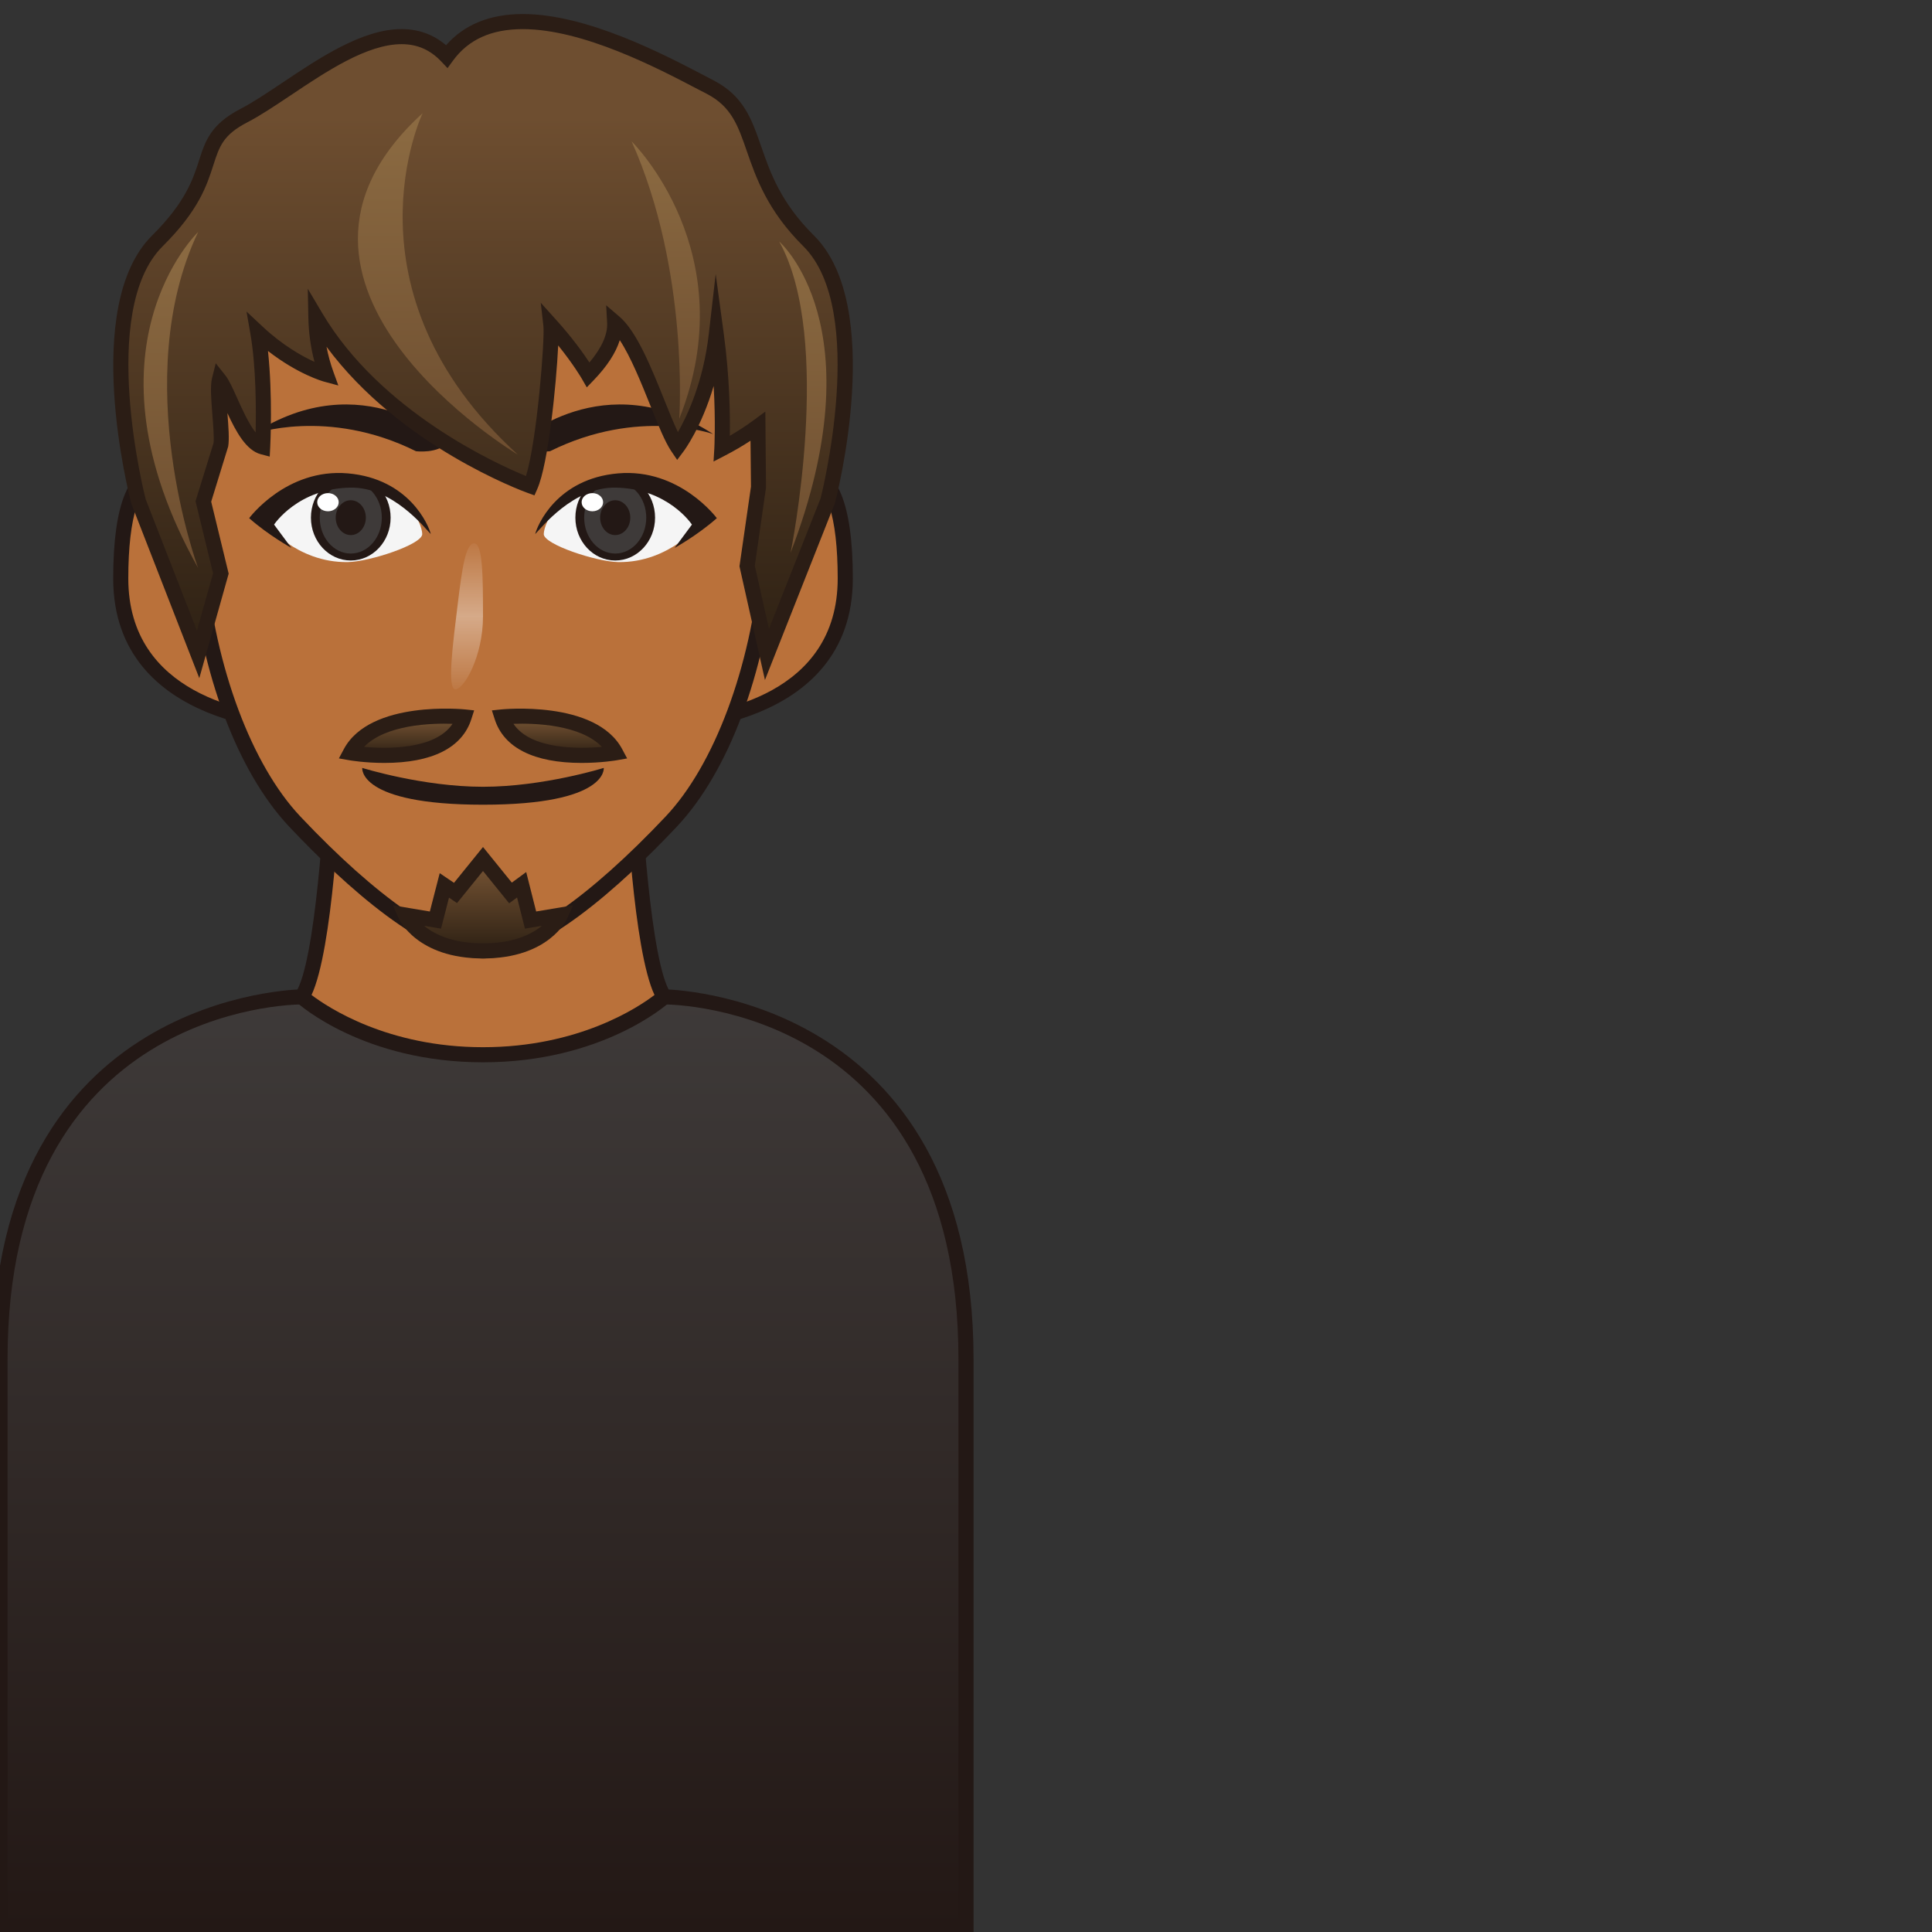 <?xml version="1.0" encoding="utf-8"?>
<!-- Generator: Adobe Illustrator 17.0.0, SVG Export Plug-In . SVG Version: 6.00 Build 0)  -->
<!DOCTYPE svg PUBLIC "-//W3C//DTD SVG 1.1//EN" "http://www.w3.org/Graphics/SVG/1.1/DTD/svg11.dtd">
<svg version="1.1" id="レイヤー_1" xmlns="http://www.w3.org/2000/svg" xmlns:xlink="http://www.w3.org/1999/xlink" x="0px"
	 y="0px" width="64px" height="64px" viewBox="0 0 64 64" style="enable-background:new 0 0 64 64;" xml:space="preserve">
<rect x="0" y="0" width="64" height="64" fill="#333333" stroke="none"/>
<g>
	<g>
		<linearGradient id="SVGID_1_" gradientUnits="userSpaceOnUse" x1="16" y1="33.024" x2="16" y2="64">
			<stop  offset="0" style="stop-color:#3E3A39"/>
			<stop  offset="1" style="stop-color:#231815"/>
		</linearGradient>
		<path style="fill:url(#SVGID_1_);" d="M22,33.024c0,0,10,0,10,12S32,64,32,64H0c0,0,0-6.976,0-18.976s10-12,10-12H22z
			"/>
		<path style="fill:#231815;" d="M32.25,64.25h-32.5V45.023c0-12.11,10.147-12.25,10.25-12.25h12
			c0.103,0,10.25,0.14,10.25,12.25V64.25z M0.25,63.75h31.5V45.023c0-11.602-9.352-11.749-9.75-11.75H10
			c-0.398,0.001-9.75,0.148-9.75,11.75V63.75z"/>
	</g>
	<g>
		<g>
			<path style="fill:#BA713A;" d="M20.924,25.024H16h-4.924c0,0-0.242,6.75-1.076,8
				c0,0,2.125,1.917,6,1.917s6-1.917,6-1.917C21.167,31.774,20.924,25.024,20.924,25.024z"/>
			<path style="fill:#231815;" d="M16,35.19c-3.926,0-6.078-1.9-6.167-1.981l-0.16-0.145
				l0.12-0.18c0.651-0.977,0.967-6.013,1.034-7.87l0.009-0.241h10.331
				l0.009,0.241c0.066,1.857,0.382,6.893,1.034,7.87l0.12,0.18l-0.16,0.145
				C22.078,33.29,19.926,35.19,16,35.19z M10.32,32.96
				C10.864,33.373,12.845,34.69,16,34.69c3.165,0,5.139-1.316,5.681-1.73
				c-0.7-1.491-0.944-6.41-0.997-7.687h-9.367
				C11.264,26.551,11.019,31.468,10.32,32.96z"/>
		</g>
		<g>
			<path style="fill:#BA713A;" d="M26,15.938c0,0,2-1.612,2,3.225S22,24,22,24L26,15.938z"/>
			<path style="fill:#231815;" d="M22,24.25h-0.403l4.247-8.507
				c0.04-0.032,0.402-0.313,0.861-0.313c1.026,0,1.546,1.256,1.546,3.732
				C28.25,24.192,22.062,24.25,22,24.25z M26.196,16.104l-3.784,7.627
				C23.738,23.636,27.75,23.025,27.75,19.163c0-2.054-0.381-3.232-1.046-3.232
				C26.483,15.93,26.28,16.049,26.196,16.104z"/>
		</g>
		<g>
			<path style="fill:#BA713A;" d="M6,15.938c0,0-2-1.612-2,3.225S10,24,10,24L6,15.938z"/>
			<path style="fill:#231815;" d="M10.403,24.25H10c-0.062,0-6.25-0.058-6.25-5.087
				c0-2.477,0.52-3.732,1.546-3.732c0.459,0,0.821,0.281,0.861,0.313l0.067,0.083
				L10.403,24.25z M5.296,15.93c-0.665,0-1.046,1.178-1.046,3.232
				c0,3.862,4.012,4.473,5.338,4.569l-3.784-7.627
				C5.72,16.048,5.517,15.93,5.296,15.93z"/>
		</g>
		<g>
			<path style="fill:#BA713A;" d="M16,4c-5.662,0-10.632,1.747-9.437,14.667
				c0.36,3.898,1.708,6.967,3.205,8.553C11.299,28.842,14.101,31.5,16,31.5
				s4.701-2.658,6.232-4.28c1.497-1.586,2.845-4.655,3.205-8.553
				C26.632,5.747,21.662,4,16,4z"/>
			<path style="fill:#231815;" d="M16,31.75c-1.901,0-4.537-2.37-6.414-4.359
				c-1.713-1.814-2.937-5.067-3.272-8.702C5.752,12.613,6.502,8.537,8.607,6.229
				C10.61,4.032,13.61,3.75,16,3.75s5.39,0.282,7.393,2.479
				c2.105,2.309,2.855,6.385,2.293,12.461c-0.336,3.634-1.559,6.887-3.272,8.702
				C20.537,29.38,17.901,31.75,16,31.75z M16,4.25c-2.429,0-5.163,0.275-7.023,2.315
				c-2.005,2.199-2.713,6.15-2.165,12.078c0.321,3.474,1.523,6.694,3.138,8.405
				C12.47,29.718,14.675,31.25,16,31.25s3.53-1.532,6.05-4.202
				c1.614-1.71,2.816-4.931,3.138-8.405c0.548-5.928-0.16-9.879-2.165-12.078
				C21.163,4.525,18.429,4.25,16,4.25z"/>
		</g>
	</g>
	<g>
		<path style="fill:#231815;" d="M12,25.438c0,0,2,0.625,4,0.625s4-0.625,4-0.625s0.156,1.219-4,1.219S12,25.438,12,25.438
			z"/>
		<g>
			<g>
				<path style="fill:#F5F5F5;" d="M18.013,17.693c0-0.343,0.573-1.765,2.465-1.765
					s2.749,1.391,2.749,1.391s-1.034,1.328-2.749,1.301
					C19.765,18.609,18.013,18.036,18.013,17.693z"/>
				<ellipse style="fill:#231815;" cx="20.38" cy="17.148" rx="1.32" ry="1.419"/>
				<ellipse style="fill:#3E3A39;" cx="20.38" cy="17.148" rx="1.028" ry="1.189"/>
				<ellipse style="fill:#231815;" cx="20.38" cy="17.148" rx="0.499" ry="0.577"/>
				<path style="fill:#231815;" d="M20.478,15.681c-2.041,0.175-2.682,1.732-2.749,2.012
					c0.203-0.206,1.259-1.558,2.651-1.54c1.756,0.022,2.541,1.225,2.541,1.225
					c-0.024,0.036-0.573,0.772-0.573,0.772s0.76-0.42,1.398-0.985
					C23.746,17.165,22.519,15.505,20.478,15.681z"/>
				<ellipse style="fill:#FFFFFF;" cx="19.623" cy="16.636" rx="0.356" ry="0.301"/>
			</g>
			<g>
				<path style="fill:#F5F5F5;" d="M13.987,17.693c0-0.343-0.573-1.765-2.465-1.765
					s-2.749,1.391-2.749,1.391s1.034,1.328,2.749,1.301
					C12.235,18.609,13.987,18.036,13.987,17.693z"/>
				<ellipse style="fill:#231815;" cx="11.62" cy="17.148" rx="1.32" ry="1.419"/>
				<ellipse style="fill:#3E3A39;" cx="11.62" cy="17.148" rx="1.028" ry="1.189"/>
				<ellipse style="fill:#231815;" cx="11.62" cy="17.148" rx="0.499" ry="0.577"/>
				<path style="fill:#231815;" d="M11.522,15.681c2.041,0.175,2.682,1.732,2.749,2.012
					c-0.203-0.206-1.259-1.558-2.651-1.54c-1.756,0.022-2.541,1.225-2.541,1.225
					c0.024,0.036,0.573,0.772,0.573,0.772s-0.76-0.42-1.398-0.985
					C8.254,17.165,9.481,15.505,11.522,15.681z"/>
				<ellipse style="fill:#FFFFFF;" cx="10.864" cy="16.636" rx="0.356" ry="0.301"/>
			</g>
		</g>
		<g>
			<path style="fill:#231815;" d="M14.844,14.648c0,0-2.844-2.624-6.469-0.268
				c0,0,2.469-0.893,5.406,0.568C13.781,14.948,14.516,15.04,14.844,14.648z"/>
			<path style="fill:#231815;" d="M17.156,14.648c0,0,2.844-2.624,6.469-0.268
				c0,0-2.469-0.893-5.406,0.568C18.219,14.948,17.484,15.04,17.156,14.648z"/>
		</g>
		<linearGradient id="SVGID_2_" gradientUnits="userSpaceOnUse" x1="15.472" y1="22.833" x2="15.472" y2="18">
			<stop  offset="0" style="stop-color:#FFFFFF;stop-opacity:0.05"/>
			<stop  offset="0.5" style="stop-color:#FFFFFF;stop-opacity:0.4"/>
			<stop  offset="1" style="stop-color:#FFFFFF;stop-opacity:0.05"/>
		</linearGradient>
		<path style="fill:url(#SVGID_2_);" d="M16,20.417c0,1.335-0.631,2.417-0.914,2.417
			c-0.283,0-0.084-1.499,0.073-2.794C15.306,18.831,15.425,18,15.708,18
			S16,19.082,16,20.417z"/>
	</g>
	<g>
		<g>
			<linearGradient id="SVGID_3_" gradientUnits="userSpaceOnUse" x1="16" y1="0.715" x2="16" y2="21.679">
				<stop  offset="0.15" style="stop-color:#6E4E30"/>
				<stop  offset="0.996" style="stop-color:#2E2114"/>
			</linearGradient>
			<path style="fill:url(#SVGID_3_);" d="M26.786,7.979c-2.288-2.272-1.445-4.153-3.261-5.093
				c-1.816-0.94-6.752-3.724-8.724-1.019c-1.849-1.959-4.897,1.019-6.714,1.959
				C6.27,4.766,7.503,5.706,5.214,7.979c-2.288,2.272-0.631,8.619-0.631,8.619
				L6.562,21.679l0.753-2.68l-0.579-2.388L7.312,14.75
				c0.075-0.451-0.148-1.756-0.046-2.164c0.319,0.402,0.772,2.042,1.436,2.219
				c0,0,0.113-2.21-0.163-3.794c1.182,1.102,2.271,1.394,2.271,1.394
				c-0.235-0.649-0.335-1.286-0.347-1.898c2.286,3.85,7.107,5.589,7.107,5.589
				C18,15.125,18.307,11.277,18.25,10.775c0.816,0.906,1.24,1.644,1.24,1.644
				c0.611-0.633,0.901-1.223,0.873-1.739c0.844,0.722,1.571,3.371,2.08,4.124
				c0,0,1.015-1.348,1.287-3.717c0.282,2.084,0.183,3.776,0.183,3.776
				c0.463-0.24,0.852-0.488,1.195-0.74L25.125,16.154L24.75,18.75l0.656,2.929
				l2.01-5.081C27.416,16.598,29.074,10.251,26.786,7.979z"/>
			<path style="fill:#2B1D15;" d="M25.34,22.526l-0.844-3.766l0.381-2.641l-0.015-1.52
				c-0.264,0.173-0.539,0.334-0.834,0.487l-0.391,0.203l0.026-0.439
				c0-0.012,0.047-0.854-0.022-2.064c-0.403,1.366-0.967,2.127-0.999,2.169
				l-0.21,0.28l-0.196-0.29c-0.208-0.308-0.433-0.866-0.693-1.513
				c-0.296-0.737-0.648-1.612-1.012-2.164c-0.132,0.422-0.42,0.865-0.862,1.324
				l-0.231,0.24l-0.166-0.289c-0.003-0.006-0.271-0.468-0.781-1.1
				c-0.063,1.308-0.328,3.929-0.692,4.754l-0.094,0.213l-0.22-0.079
				c-0.185-0.067-4.235-1.558-6.669-4.845c0.055,0.285,0.131,0.562,0.229,0.833
				l0.163,0.451l-0.463-0.125c-0.04-0.011-0.868-0.24-1.868-1.019
				c0.159,1.473,0.079,3.111,0.074,3.19l-0.016,0.309L8.638,15.047
				c-0.484-0.129-0.819-0.743-1.105-1.363c0,0.004,0,0.009,0.001,0.013
				c0.034,0.437,0.066,0.85,0.025,1.094l-0.563,1.828l0.579,2.384l-0.973,3.462
				l-2.25-5.777c-0.078-0.292-1.675-6.541,0.688-8.888
				C6.147,6.7,6.395,5.931,6.594,5.313C6.8,4.672,6.978,4.118,7.972,3.604
				c0.399-0.207,0.873-0.523,1.374-0.859c1.248-0.835,2.663-1.782,3.959-1.782
				c0.56,0,1.053,0.18,1.471,0.535c0.603-0.686,1.456-1.033,2.543-1.033
				c2.12,0,4.658,1.328,6.021,2.042l0.3,0.157
				c0.996,0.516,1.263,1.288,1.574,2.183c0.302,0.871,0.644,1.858,1.749,2.955
				c2.363,2.347,0.766,8.595,0.696,8.86L25.34,22.526z M13.304,1.463
				c-1.144,0-2.492,0.902-3.681,1.698C9.11,3.504,8.626,3.828,8.201,4.048
				C7.391,4.467,7.27,4.843,7.069,5.466c-0.215,0.67-0.483,1.503-1.679,2.69
				c-2.16,2.145-0.582,8.317-0.565,8.379l1.699,4.356l0.534-1.897l-0.581-2.391
				l0.597-1.927c0.022-0.151-0.01-0.571-0.039-0.94
				c-0.039-0.492-0.075-0.957-0.011-1.21l0.123-0.492l0.315,0.397
				c0.124,0.156,0.242,0.418,0.391,0.75c0.163,0.362,0.383,0.853,0.615,1.145
				c0.017-0.729,0.018-2.166-0.174-3.271l-0.128-0.734l0.544,0.508
				c0.663,0.618,1.299,0.972,1.708,1.159c-0.126-0.476-0.194-0.97-0.204-1.475
				L10.196,9.566l0.483,0.814c1.929,3.25,5.765,4.988,6.745,5.39
				c0.372-1.211,0.625-4.554,0.577-4.966l-0.088-0.775l0.522,0.58
				c0.526,0.583,0.891,1.096,1.09,1.399c0.406-0.48,0.608-0.931,0.587-1.312
				l-0.032-0.583l0.444,0.38c0.57,0.488,1.055,1.693,1.482,2.755
				c0.16,0.397,0.313,0.779,0.451,1.068c0.303-0.529,0.84-1.656,1.023-3.254
				l0.228-1.985l0.268,1.98c0.2,1.473,0.211,2.739,0.2,3.38
				c0.274-0.159,0.533-0.329,0.782-0.512l0.395-0.291L25.375,16.152l-0.371,2.588
				l0.469,2.091l1.711-4.325c0.007-0.033,1.585-6.206-0.575-8.351
				c-1.187-1.179-1.565-2.269-1.869-3.146c-0.297-0.859-0.513-1.479-1.331-1.903
				L23.107,2.95c-1.325-0.694-3.792-1.985-5.789-1.985
				c-1.043,0-1.801,0.343-2.316,1.049L14.825,2.257l-0.207-0.219
				C14.252,1.651,13.823,1.463,13.304,1.463z"/>
		</g>
		<linearGradient id="SVGID_4_" gradientUnits="userSpaceOnUse" x1="14.506" y1="3.75" x2="14.506" y2="15.062">
			<stop  offset="0" style="stop-color:#8C6B42"/>
			<stop  offset="0.996" style="stop-color:#6E4E30"/>
		</linearGradient>
		<path style="fill:url(#SVGID_4_);" d="M14,3.75c0,0-2.812,5.875,3.156,11.312C17.156,15.062,7.75,9.438,14,3.75z"/>
		<linearGradient id="SVGID_5_" gradientUnits="userSpaceOnUse" x1="22.054" y1="4.684" x2="22.054" y2="13.875">
			<stop  offset="0" style="stop-color:#8C6B42"/>
			<stop  offset="0.996" style="stop-color:#6E4E30"/>
		</linearGradient>
		<path style="fill:url(#SVGID_5_);" d="M20.924,4.684c0,0,3.763,3.691,1.576,9.191
			C22.5,13.875,22.848,8.993,20.924,4.684z"/>
		<linearGradient id="SVGID_6_" gradientUnits="userSpaceOnUse" x1="5.66" y1="7.688" x2="5.66" y2="18.812">
			<stop  offset="0" style="stop-color:#8C6B42"/>
			<stop  offset="0.996" style="stop-color:#6E4E30"/>
		</linearGradient>
		<path style="fill:url(#SVGID_6_);" d="M6.562,7.688c0,0-4.062,3.875,0,11.125C6.562,18.812,4.25,12.562,6.562,7.688z"/>
		<linearGradient id="SVGID_7_" gradientUnits="userSpaceOnUse" x1="26.595" y1="8" x2="26.595" y2="18.312">
			<stop  offset="0" style="stop-color:#8C6B42"/>
			<stop  offset="0.996" style="stop-color:#6E4E30"/>
		</linearGradient>
		<path style="fill:url(#SVGID_7_);" d="M25.812,8c0,0,3.254,2.812,0.377,10.312
			C26.19,18.312,27.625,11.25,25.812,8z"/>
	</g>
	<g>
		<g>
			<linearGradient id="SVGID_8_" gradientUnits="userSpaceOnUse" x1="18.508" y1="23.723" x2="18.508" y2="25.024">
				<stop  offset="0.15" style="stop-color:#6E4E30"/>
				<stop  offset="0.996" style="stop-color:#2E2114"/>
			</linearGradient>
			<path style="fill:url(#SVGID_8_);" d="M16.625,23.75c0,0,2.969-0.312,3.766,1.188
				C20.391,24.938,17.188,25.5,16.625,23.75z"/>
			<path style="fill:#2B1D15;" d="M19.27,25.273c-1.582,0-2.578-0.5-2.882-1.447l-0.094-0.293
				l0.306-0.032c0.001,0.001,3.138-0.329,4.013,1.319l0.162,0.304l-0.339,0.06
				C20.413,25.188,19.915,25.273,19.27,25.273z M17.009,23.977
				c0.566,0.852,2.157,0.836,2.932,0.765
				C19.223,24,17.705,23.953,17.009,23.977z"/>
		</g>
		<g>
			<linearGradient id="SVGID_9_" gradientUnits="userSpaceOnUse" x1="13.492" y1="23.723" x2="13.492" y2="25.024">
				<stop  offset="0.15" style="stop-color:#6E4E30"/>
				<stop  offset="0.996" style="stop-color:#2E2114"/>
			</linearGradient>
			<path style="fill:url(#SVGID_9_);" d="M15.375,23.75c0,0-2.969-0.312-3.766,1.188
				C11.609,24.938,14.812,25.5,15.375,23.75z"/>
			<path style="fill:#2B1D15;" d="M12.73,25.273C12.73,25.273,12.731,25.273,12.73,25.273
				c-0.645,0-1.144-0.086-1.165-0.09l-0.339-0.06l0.162-0.304
				c0.876-1.647,4.013-1.318,4.013-1.319l0.306,0.032l-0.094,0.293
				C15.309,24.773,14.312,25.273,12.73,25.273z M12.059,24.742
				c0.774,0.072,2.366,0.087,2.932-0.765
				C14.294,23.953,12.777,24,12.059,24.742z"/>
		</g>
		<g>
			<linearGradient id="SVGID_10_" gradientUnits="userSpaceOnUse" x1="16" y1="28.456" x2="16" y2="31.5">
				<stop  offset="0.15" style="stop-color:#6E4E30"/>
				<stop  offset="0.996" style="stop-color:#2E2114"/>
			</linearGradient>
			<path style="fill:url(#SVGID_10_);" d="M17.575,30.479l-0.295-1.169l-0.369,0.271L16,28.456
				l-0.911,1.125l-0.369-0.25l-0.295,1.149L13.432,30.312c0,0,0.524,1.188,2.568,1.188
				s2.568-1.188,2.568-1.188L17.575,30.479z"/>
			<path style="fill:#2B1D15;" d="M16,31.75c-2.182,0-2.773-1.282-2.797-1.336l-0.188-0.424
				l1.224,0.205l0.327-1.27l0.473,0.32L16,28.058l0.955,1.18l0.476-0.35
				l0.33,1.306l1.223-0.205l-0.188,0.424C18.773,30.468,18.182,31.75,16,31.75z
				 M14.049,30.669C14.388,30.948,14.989,31.25,16,31.25c1.011,0,1.611-0.302,1.951-0.581
				l-0.562,0.094L17.128,29.731l-0.262,0.192L16,28.853l-0.861,1.063l-0.265-0.18
				l-0.264,1.027L14.049,30.669z"/>
		</g>
	</g>
</g>
<g>
</g>
<g>
</g>
<g>
</g>
<g>
</g>
<g>
</g>
<g>
</g>
</svg>
